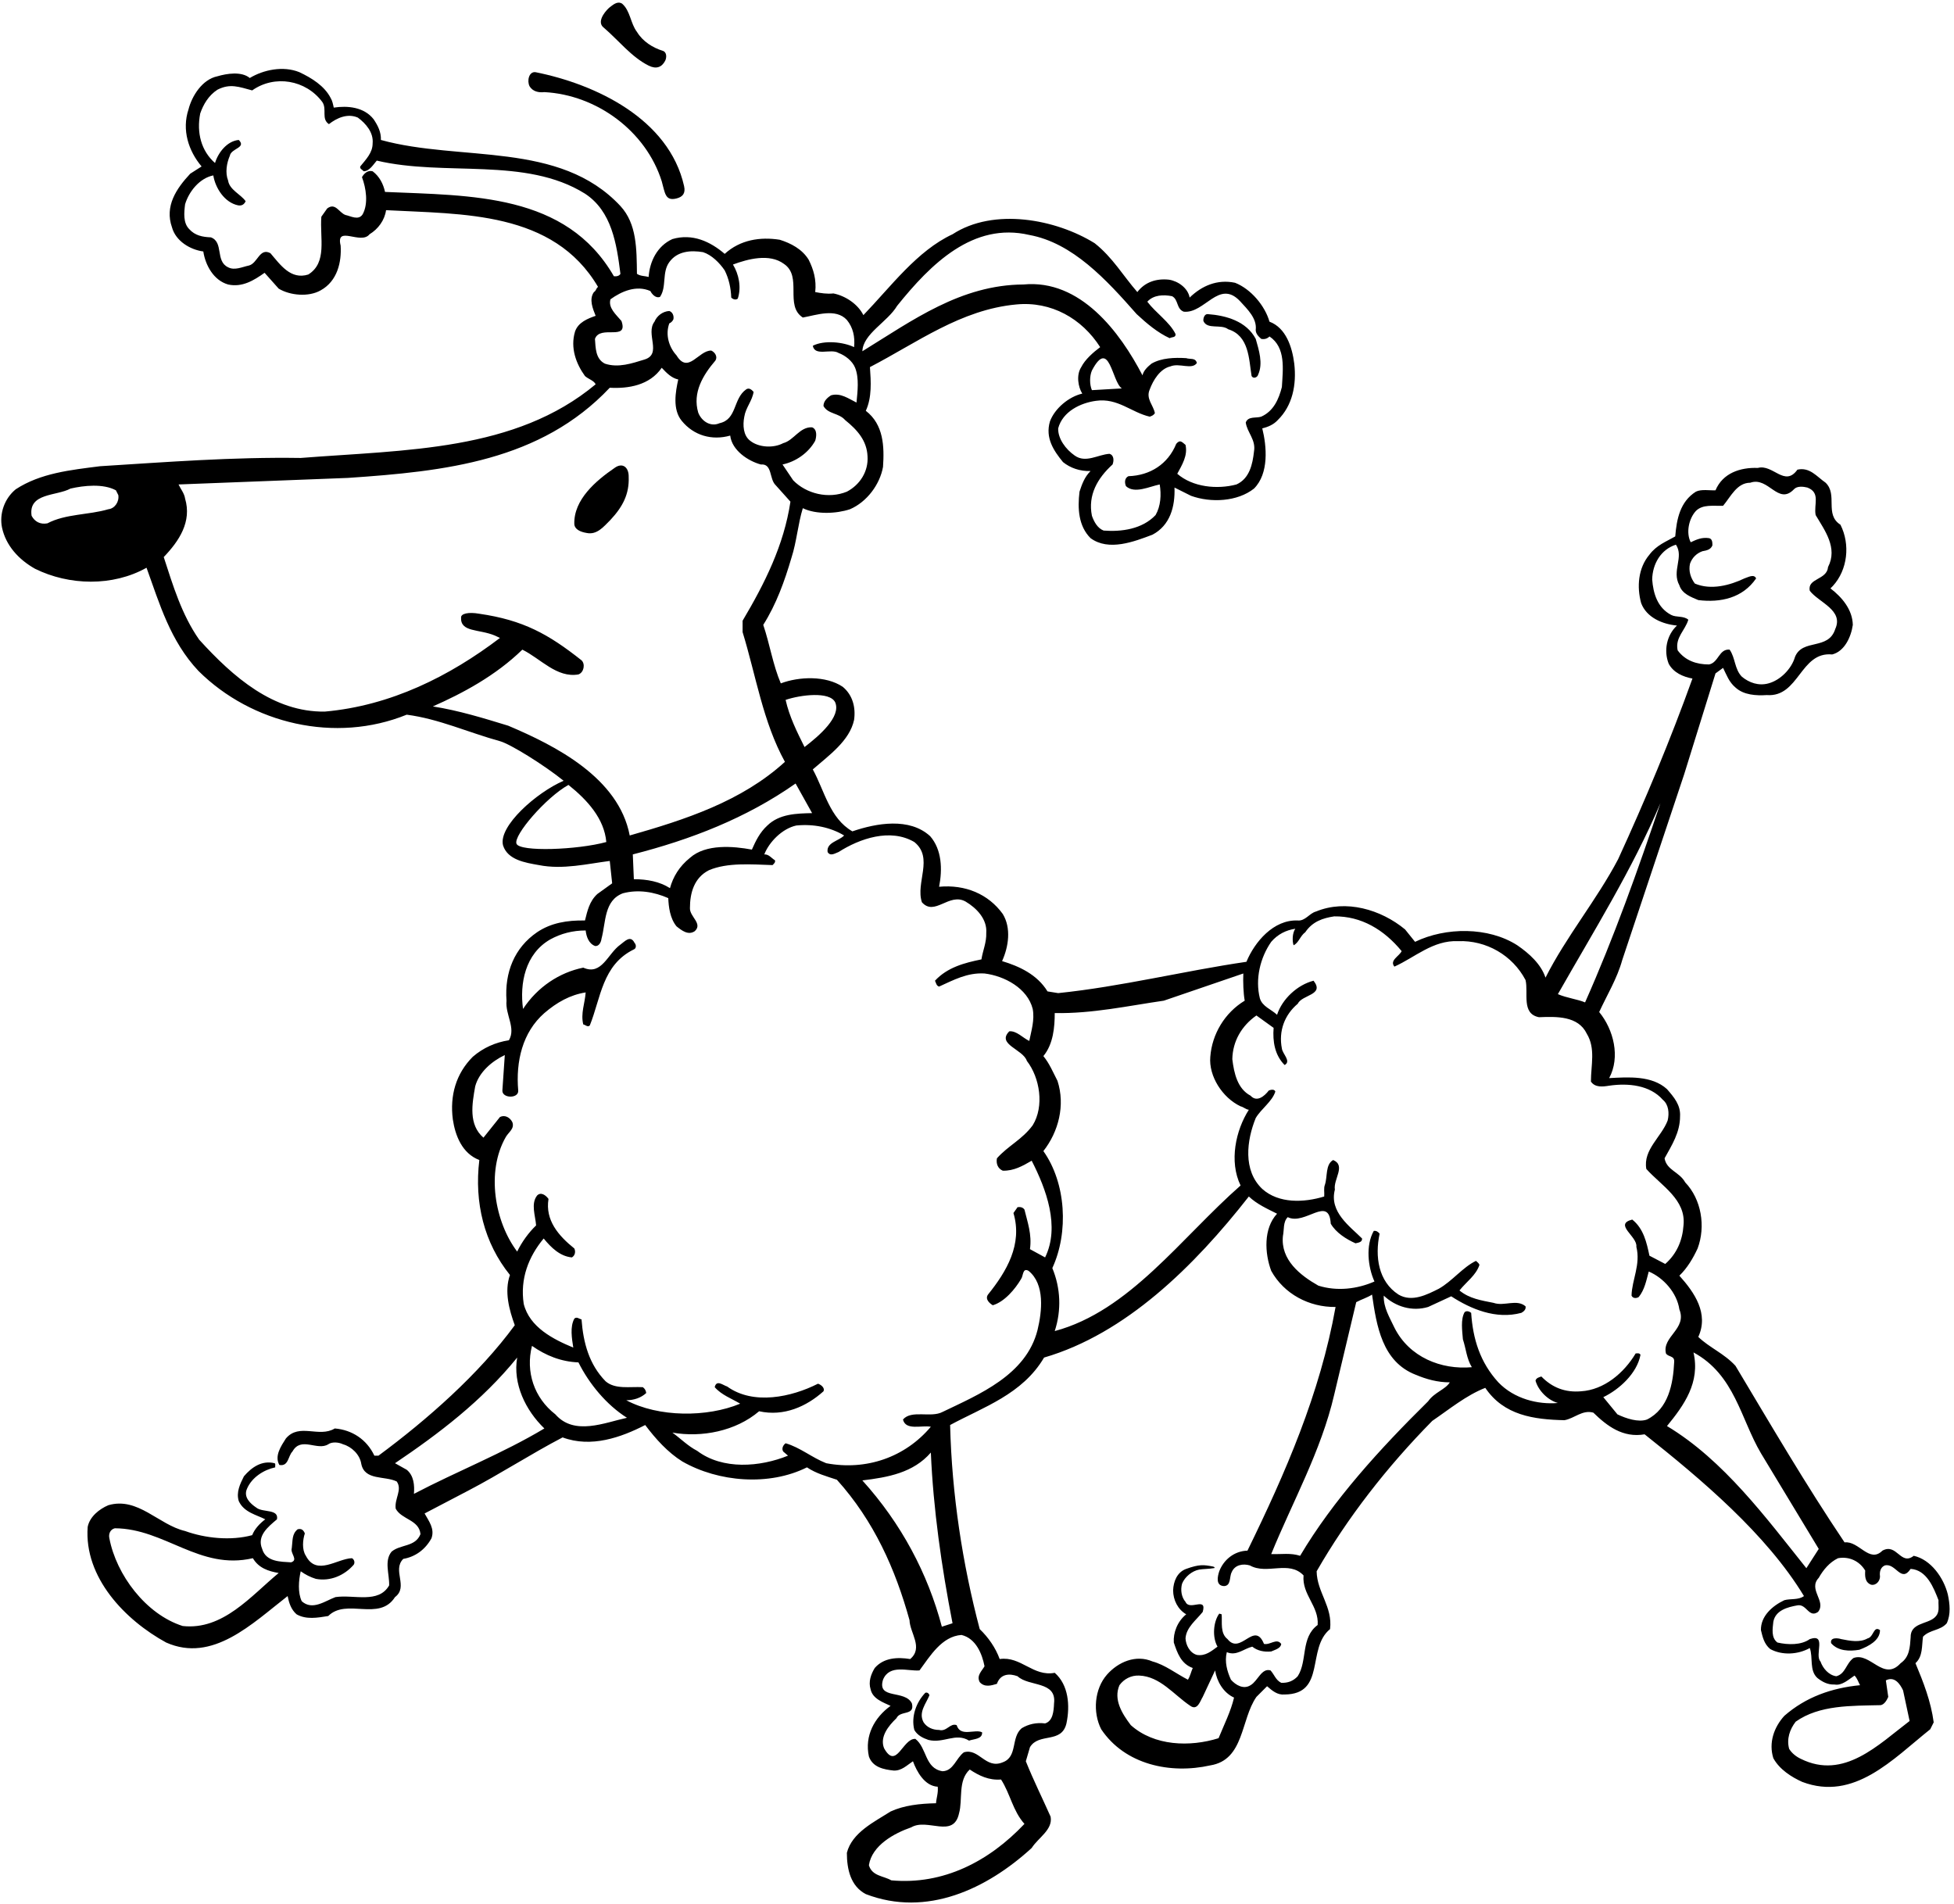 <?xml version="1.0" encoding="UTF-8"?>
<svg xmlns="http://www.w3.org/2000/svg" xmlns:xlink="http://www.w3.org/1999/xlink" width="511pt" height="498pt" viewBox="0 0 511 498" version="1.1">
<g id="surface1">
<path style=" stroke:none;fill-rule:nonzero;fill:rgb(0%,0%,0%);fill-opacity:1;" d="M 321.191 86.102 C 326.68 87.809 326.59 93.93 327.309 98.34 C 327.762 99.148 328.84 98.699 329.02 97.98 C 330.371 95.012 329.199 91.5 328.391 88.621 C 325.961 84.031 320.738 82.5 315.789 82.141 C 314.891 82.141 314.621 83.398 314.711 83.941 C 315.699 86.281 319.301 84.66 321.191 86.102 "/>
<path style=" stroke:none;fill-rule:nonzero;fill:rgb(0%,0%,0%);fill-opacity:1;" d="M 142.359 24.09 C 156.039 24.809 168.91 34.262 173.051 47.398 C 173.914 50.414 173.906 52.66 176.922 51.898 C 178.5 51.5 179.336 50.586 178.898 48.66 C 174.938 31.07 155.77 22.02 140.02 18.871 C 138.328 18.684 137.77 21.121 138.488 22.559 C 139.301 23.91 140.828 24.27 142.359 24.09 "/>
<path style=" stroke:none;fill-rule:nonzero;fill:rgb(0%,0%,0%);fill-opacity:1;" d="M 157.93 7.262 C 161.801 10.59 165.129 14.91 169.629 17.16 C 171.613 18.145 173.051 17.609 173.949 15.898 C 174.398 15 174.363 13.605 173.32 13.289 C 170.711 12.48 168.102 10.859 166.57 8.34 C 164.859 6.09 164.859 2.852 162.699 0.961 C 161.395 0.16 160.27 1.32 159.281 2.039 C 157.84 3.391 156.074 5.895 157.93 7.262 "/>
<path style=" stroke:none;fill-rule:nonzero;fill:rgb(0%,0%,0%);fill-opacity:1;" d="M 160.719 122.371 C 155.859 125.699 150.012 130.648 150.191 137.039 C 150.273 138.406 151.719 139.102 153.43 139.379 C 156.129 139.922 157.84 137.762 159.641 135.961 C 162.855 132.516 164.59 129.211 164.41 124.711 C 164.461 122.188 162.801 120.848 160.719 122.371 "/>
<path style=" stroke:none;fill-rule:nonzero;fill:rgb(0%,0%,0%);fill-opacity:1;" d="M 488.41 428.461 C 486.34 429.629 483.73 429.09 481.48 428.641 C 480.672 428.371 478.512 428.102 478.871 429.719 C 480.672 431.789 483.641 431.879 486.25 431.43 C 488.41 430.621 491.648 429.09 491.648 426.301 C 489.941 425.039 490.031 428.102 488.41 428.461 "/>
<path style=" stroke:none;fill-rule:nonzero;fill:rgb(0%,0%,0%);fill-opacity:1;" d="M 509.109 424.5 C 510.191 422.16 509.922 419.461 509.379 416.941 C 508.301 412.621 504.969 407.852 500.469 406.859 C 497.051 409.559 496.059 403.441 492.281 405.512 C 488.859 408.93 486.16 402.902 482.379 403.352 C 472.211 388.23 463.121 372.66 453.852 357.18 C 450.879 353.938 447.012 352.41 444.129 349.621 C 446.922 343.5 443.141 338.012 439.18 333.602 C 441.25 331.621 442.781 329.012 443.949 326.488 C 446.109 320.73 444.941 313.621 440.711 309.211 C 439.18 306.422 435.852 306.059 435.309 302.91 C 437.199 299.488 439.359 296.16 439.359 291.93 C 439.539 288.961 437.738 286.891 435.941 284.82 C 431.98 281.219 425.859 281.672 420.82 281.938 C 423.789 276.449 421.988 269.25 418.211 264.66 C 420.281 260.16 422.891 255.93 424.238 251.07 L 440.441 202.469 L 448.629 176.102 L 450.609 174.66 C 451.512 176.461 452.141 178.352 453.852 179.789 C 456.012 181.77 459.25 181.949 462.039 181.77 C 470.5 182.398 470.77 170.34 479.141 171.148 C 482.379 170.34 484.09 166.559 484.539 163.41 C 484.449 159.449 481.75 156.211 478.691 153.871 L 479.32 153.238 C 483.191 149.012 483.91 142.352 481.301 137.219 C 477.07 134.52 480.672 129.391 477.43 126.238 C 475.09 124.621 473.289 122.102 470.051 122.82 C 466.719 127.5 463.66 121.289 459.699 122.371 C 455.109 122.191 450.52 123.719 448.629 128.219 C 447.191 128.309 444.941 127.859 443.5 128.578 C 439.359 131.188 438.461 135.781 438.102 140.281 C 435.762 141.629 433.238 142.531 431.352 145.051 C 428.379 148.559 428.02 153.512 429.191 157.738 C 430.629 161.52 434.77 163.23 438.551 163.59 C 435.852 166.109 435.039 170.16 436.391 173.578 C 437.648 175.922 440.172 177 442.602 177.449 C 436.84 193.469 430.27 209.219 423.16 224.699 C 417.578 235.32 409.57 244.949 404.172 255.66 C 403 252.148 399.941 249.359 396.789 247.199 C 389.23 242.34 378.07 242.43 370.059 246.301 L 367.449 243.059 C 361.148 237.84 351.969 235.141 344.141 238.379 C 342.43 238.828 341.352 240.898 339.371 240.719 C 333.07 240.449 328.121 246.301 325.961 251.52 C 309.398 253.949 293.289 258 276.73 259.711 L 273.941 259.262 C 271.238 254.852 266.559 252.688 262.059 251.34 C 263.77 247.559 264.488 242.699 262.238 239.012 C 258.461 233.789 252.43 231.27 245.59 231.898 C 246.488 227.309 246.309 222.18 243.25 218.672 C 237.852 213.719 229.211 215.25 222.91 217.41 C 216.969 213.988 215.621 206.789 212.559 201.211 C 216.789 197.52 222.191 193.738 223.359 188.25 C 223.809 185.012 223 181.77 220.391 179.609 C 215.98 176.641 208.961 176.91 204.191 178.711 C 202.121 173.852 201.309 168.449 199.602 163.41 C 203.02 158.012 205.18 151.98 206.98 145.859 C 208.328 141.719 208.691 136.949 209.949 132.898 C 213.461 134.609 218.77 134.34 222.281 133.172 C 226.691 131.281 230.109 126.691 230.922 122.102 C 231.281 116.789 231.102 111.031 226.422 107.43 C 228.039 103.922 227.77 99.781 227.5 96 C 239.828 89.609 251.262 80.969 265.75 79.621 C 274.93 78.719 282.941 83.309 287.711 90.781 C 285.91 92.129 283.75 94.02 282.762 96 C 281.41 98.07 281.949 101.219 283.031 102.93 C 279.52 103.738 275.828 106.801 274.57 110.219 C 273.309 114.539 275.559 117.871 277.988 120.84 C 279.879 122.371 282.398 123.27 285.191 123.18 C 283.57 124.801 282.941 126.691 282.309 128.578 C 281.77 132.988 282.039 137.578 285.191 140.73 C 289.961 144.238 296.621 141.629 301.391 139.828 C 305.98 137.398 307.328 132.539 307.148 127.5 L 311.469 129.66 C 316.691 131.551 323.621 131.188 327.941 127.77 C 331.898 123.809 331.27 116.699 330.102 112.02 C 331.629 111.66 333.07 111.031 334.148 109.859 C 338.02 106.078 339.102 100.59 338.469 95.102 C 337.93 90.781 336.309 85.738 331.988 84.121 C 330.82 79.98 327.129 75.57 322.988 73.949 C 318.309 72.961 314.262 74.762 311.109 77.82 C 310.66 75.301 308.051 73.5 305.711 73.141 C 302.379 72.781 299.41 73.77 297.43 76.379 C 293.738 72.148 290.949 67.289 286.27 63.602 C 276.102 57.301 259.898 54.238 249.102 61.262 C 239.828 65.578 232.988 74.941 225.789 82.41 C 224.352 79.531 221.109 77.371 217.961 76.738 C 216.25 76.922 214.629 76.648 213.191 76.379 C 213.551 73.141 212.738 70.441 211.48 67.922 C 209.77 65.129 206.801 63.602 203.922 62.699 C 198.789 61.891 193.57 62.699 189.52 66.391 C 185.738 63.148 181.059 60.988 175.84 62.52 C 171.879 64.32 169.898 68.371 169.629 72.422 C 168.641 72.148 167.469 72.238 166.57 71.609 C 166.48 65.129 166.57 58.559 162.25 53.879 C 146.32 36.781 120.488 42.359 99.609 36.602 C 99.699 34.531 98.801 32.82 97.719 31.199 C 95.199 27.961 90.879 27.602 87.281 28.141 C 87.102 27.328 86.918 26.34 86.469 25.621 C 84.852 22.469 81.52 20.398 78.281 18.871 C 74.051 17.16 68.918 18.238 65.32 20.398 C 63.16 18.602 59.289 19.23 56.859 19.949 C 52.902 20.762 50.199 25.078 49.301 28.59 C 47.5 33.988 49.301 39.48 52.719 43.531 L 49.75 45.422 C 46.152 49.289 43 53.879 44.98 59.461 C 45.969 63.059 49.75 65.309 53.168 65.762 C 53.711 69.359 55.871 73.32 59.652 74.398 C 63.34 75.211 66.402 73.32 69.191 71.34 L 72.879 75.48 C 75.852 77.281 80.711 77.73 83.859 75.93 C 88.27 73.5 89.352 68.461 89.082 64.23 C 87.73 58.738 94.391 64.141 96.641 61.262 C 98.891 59.91 100.602 57.57 100.961 54.961 C 120.941 56.039 144.699 55.141 156.398 75.031 C 155.859 75.391 155.949 76.02 155.32 76.379 C 153.969 78.27 155.051 80.789 155.77 82.59 C 153.699 83.309 151.18 84.301 150.371 86.73 C 149.109 90.961 150.641 95.102 152.98 98.34 C 153.879 99.148 155.32 99.512 155.77 100.5 C 134.711 118.051 106.18 117.602 78.641 119.762 C 60.73 119.488 43.539 120.84 26.172 121.922 C 18.43 122.91 10.602 123.719 4.121 127.949 C 1.148 130.379 -0.199 134.34 0.52 137.938 C 1.512 142.621 4.84 146.309 9.16 148.738 C 18.07 153.148 29.5 153.422 38.32 148.469 C 41.738 157.922 44.531 167.641 51.91 175.469 C 65.859 189.328 87.73 194.461 106.359 186.898 C 114.73 187.98 122.559 191.578 130.75 193.828 C 133.438 194.562 142.27 200.039 147.398 204.18 C 140.289 207.238 130.23 216.121 131.559 221.102 C 132.773 224.871 137.32 225.602 140.922 226.23 C 147.219 227.488 153.699 225.871 159.461 225.148 L 160.09 231 L 156.219 233.789 C 154.148 235.68 153.609 238.199 152.98 240.719 C 148.301 240.629 144.07 241.352 140.469 243.781 C 134.531 247.828 131.922 254.309 132.461 261.688 C 132.102 265.379 134.98 268.801 133.09 272.039 C 129.578 272.578 126.34 274.02 123.641 276.359 C 119.23 280.77 117.609 286.531 118.422 292.738 C 119.051 296.969 120.852 301.648 125.352 303.359 C 124 314.52 126.609 325.051 133.359 333.422 C 131.828 337.738 133.18 342.602 134.621 346.559 C 125.262 359.34 111.762 371.219 98.98 380.672 L 97.902 380.672 C 95.918 376.438 92.051 373.922 87.551 373.559 C 83.41 376.078 78.281 372.031 74.77 376.172 C 73.512 378.148 71.711 380.762 73.059 383.102 C 75.488 383.551 75.309 380.762 76.48 379.59 C 78.73 375.539 82.961 379.5 85.84 377.699 C 86.832 376.98 88.629 377.16 89.711 377.699 C 91.961 378.328 94.121 380.398 94.48 382.828 C 95.379 387.238 100.602 385.891 103.75 387.422 C 105.281 389.578 103.121 391.922 103.48 394.531 C 105.012 397.41 109.602 397.41 109.961 401.191 C 108.609 404.609 104.738 403.801 102.398 405.781 C 100.422 408.211 101.859 411.629 101.77 414.602 C 98.98 419.461 92.59 416.941 87.73 417.66 C 85.031 418.652 81.699 421.262 78.91 418.738 C 77.832 416.488 78.102 413.25 78.641 410.91 C 79.902 411.809 81.16 412.441 82.602 412.891 C 86.379 413.609 90.07 411.988 92.5 409.199 C 92.859 408.66 92.68 407.852 92.051 407.488 C 88.18 407.582 82.781 412.262 79.988 406.859 C 78.91 405.238 79.18 402.629 79.719 401.012 C 79.359 400.109 78.82 399.66 77.832 399.93 C 76.301 401.191 76.57 402.809 76.301 404.879 C 75.852 406.23 78.102 407.941 76.121 408.57 C 73.418 408.391 69.551 408.48 68.559 405.059 C 67.121 401.641 70.09 399.301 72.43 397.32 C 72.969 394.531 68.652 395.609 67.031 394.262 C 65.41 393.18 63.609 391.469 64.602 389.309 C 65.859 386.34 69.012 384.359 71.98 383.73 C 71.891 383.371 72.16 382.828 71.801 382.648 C 68.559 381.84 65.859 383.641 63.789 386.07 C 62.801 388.051 61.719 390.211 62.441 392.551 C 63.789 395.52 67.121 396.148 69.371 397.32 C 67.93 398.402 66.582 399.84 65.949 401.461 C 60.371 402.988 53.621 402.27 48.402 400.379 C 41.469 398.762 36.07 391.379 28.332 393.629 C 25.988 394.621 23.469 396.602 22.93 399.301 C 21.941 412.531 32.738 423.691 43.449 429.539 C 55.602 434.941 65.949 424.59 75.219 417.391 C 75.582 419.191 76.121 420.902 77.559 422.16 C 80.082 423.602 83.051 423.059 85.84 422.609 C 90.609 417.84 99.16 424.141 103.301 417.66 C 106.898 414.961 102.488 410.641 105.461 407.668 C 108.609 407.129 111.219 405.238 112.84 402.27 C 113.738 399.75 112.121 397.77 111.039 395.789 L 122.559 389.762 C 130.84 385.438 138.852 380.219 147.129 375.898 C 154.602 378.688 162.43 375.898 168.73 372.66 C 171.43 376.262 174.672 379.859 178.449 382.199 C 187.898 387.602 201.129 388.68 211.031 383.73 C 213.461 385.352 216.16 386.07 218.859 386.969 C 228.578 397.77 234.16 410.371 237.852 423.691 C 237.941 427.02 241.539 430.891 238.031 433.859 C 234.699 433.32 231.102 433.5 228.762 436.199 C 227.77 437.82 227.051 439.801 227.68 441.781 C 228.219 444.301 231.012 445.199 232.898 446.102 C 228.672 449.16 226.059 453.93 227.23 459.332 C 228.219 462.211 231.191 462.75 233.711 463.02 C 235.781 463.109 237.129 461.668 238.75 460.59 C 239.738 463.289 241.809 467.07 245.23 467.25 C 245.41 468.871 244.871 470.219 244.781 471.57 C 240.551 471.66 236.41 472.109 232.898 473.73 C 228.672 476.43 222.82 479.219 221.469 484.531 C 221.469 488.852 222.461 493.262 226.422 495.332 C 242.352 501.449 258.102 493.98 269.801 483.27 C 271.512 480.57 275.379 478.5 274.75 475.082 C 272.59 470.219 270.25 465.539 268.27 460.59 L 269.352 456.902 C 271.691 453.031 277.629 456.09 278.891 450.691 C 279.879 446.012 279.43 440.609 275.828 437.461 C 270.16 438.539 267.012 433.051 261.43 433.859 C 260.352 430.891 258.461 428.191 256.211 426.031 C 251.711 409.02 248.922 390.84 248.469 372.66 C 257.109 367.98 267.371 364.648 273.039 355.02 C 294.371 348.809 312.281 331.172 326.59 312.898 C 328.66 314.879 331.449 316.141 333.969 317.398 C 330.371 321.27 330.73 327.75 332.441 332.34 C 335.77 338.371 342.34 341.879 349.27 341.789 C 345.219 364.469 336.129 385.262 326.23 405.512 C 322.809 405.602 320.02 407.852 318.852 410.91 C 318.406 412.25 317.859 414.691 320.109 414.781 C 322 414.691 321.461 412.352 322.09 411.18 C 322.898 409.199 325.059 408.84 326.859 409.379 C 331.359 411.902 337.031 407.941 340.898 411.988 C 340.449 417.031 344.949 420 344.59 424.949 C 340.09 428.281 341.98 434.309 339.371 438.359 C 338.199 439.621 336.762 440.16 335.051 440.07 C 333.609 439.352 333.25 437.91 332.262 436.832 C 329.922 436.109 328.93 439.621 327.039 440.699 C 325.238 441.871 323.172 440.699 321.91 439.262 C 320.922 437.102 320.199 434.582 320.828 432.059 C 323.352 433.141 325.238 431.16 327.488 430.621 C 328.84 431.699 330.551 432.059 332.441 431.879 C 333.43 431.43 334.961 431.07 335.051 429.902 C 333.879 428.281 332.172 430.262 330.551 429.902 C 328.031 423.691 324.43 432.961 321.012 428.641 C 319.031 427.109 319.66 424.23 319.48 422.16 L 318.852 421.98 C 317.32 424.051 316.961 428.102 318.398 430.621 C 316.781 431.789 315.25 433.141 313 432.781 C 311.109 432.238 310.121 430.168 310.031 428.461 C 310.211 425.582 312.82 423.691 314.531 421.531 C 315.699 417.391 311.109 421.352 310.031 418.918 C 308.949 417.66 308.68 415.77 309.129 414.152 C 309.852 412.352 311.754 410.805 313.629 410.461 C 314.438 410.312 316.422 410.281 317.32 410.102 C 317.766 410.125 317.766 409.766 317.141 409.652 C 314.801 409.199 313.641 409.047 310.211 410.281 C 307.801 411.145 306.879 413.609 306.789 415.859 C 306.789 418.469 308.051 420.902 310.211 422.16 C 307.871 424.051 306.789 427.02 306.969 429.539 C 307.871 432.238 308.859 435.121 311.922 436.199 C 311.469 437.191 311.289 438.27 310.66 439.262 C 307.512 437.641 304.719 435.391 301.391 434.488 C 296.98 432.602 292.391 434.668 289.512 437.91 C 286.18 441.691 285.73 447.809 287.98 452.219 C 294.191 461.488 306.07 464.012 316.512 461.668 C 325.422 460.23 324.43 449.699 328.57 443.762 L 331.359 440.969 C 332.711 442.141 334.059 443.309 335.949 443.129 C 346.84 443.039 341.621 431.07 347.828 426.031 C 348.551 420.18 344.41 416.402 344.32 410.91 C 352.328 396.961 362.68 383.641 374.559 371.578 C 379.059 368.52 383.379 364.922 388.422 362.938 C 393.281 370.141 401.109 371.219 409.121 371.398 C 411.73 370.949 413.801 368.609 416.68 369.422 C 420.281 372.93 424.422 376.078 430.09 375.09 C 444.941 386.879 461.949 401.191 471.762 417.391 C 470.32 418.469 468.25 418.02 466.629 418.469 C 463.57 419.91 460.422 422.609 460.512 426.301 C 460.961 428.102 461.32 429.902 462.941 431.25 C 466.09 432.961 470.23 432.691 473.289 430.98 C 474.191 433.5 473.109 436.832 475.27 438.809 C 476.531 439.801 477.969 440.609 479.77 440.52 C 481.66 440.879 483.371 439.262 484.988 438.18 C 485.711 438.902 485.98 439.891 486.43 440.699 C 479.051 441.418 472.301 443.762 466.629 448.711 C 463.93 451.68 462.488 455.73 463.75 459.781 C 465.371 462.75 468.52 464.73 471.309 465.988 C 484.898 471.121 494.98 460.051 504.789 452.219 L 505.691 450.418 C 504.969 444.93 502.988 439.891 500.922 434.941 C 502.898 433.141 502.539 430.441 502.898 428.012 C 504.699 426.121 507.398 426.48 509.109 424.5 Z M 438.73 170.07 C 438.012 166.738 440.711 164.852 441.52 162.059 C 440.262 160.98 438.371 161.52 437.02 160.801 C 433.422 158.91 432.34 155.129 432.07 151.531 C 432.16 147.48 434.32 143.699 438.281 142.438 C 440.441 145.68 437.109 149.281 439.18 153.059 C 439.898 155.309 442.238 156.121 444.129 156.93 C 449.98 157.648 455.738 156.391 459.25 151.262 C 458.711 150 457.09 150.988 456.191 151.262 C 452.41 153.059 447.461 154.41 443.23 152.609 C 442.148 151.172 441.52 149.281 441.969 147.391 C 442.512 145.859 443.68 144.688 445.211 144.148 C 446.199 143.969 447.371 143.789 447.82 142.621 C 447.82 141.898 447.82 140.91 446.922 140.73 C 445.031 140.461 443.68 141.09 442.148 141.809 C 440.891 139.379 441.609 135.688 443.5 133.621 C 445.301 131.82 448.09 132.359 450.609 132.27 C 452.59 129.93 454.211 126.238 457.719 126.238 C 462.488 124.531 465.012 132.27 469.148 127.949 C 469.961 127.051 471.578 127.23 472.66 127.5 C 476.172 128.852 474.281 131.91 474.82 134.699 C 477.16 138.66 480.672 143.25 478.059 148.289 C 477.789 151.711 472.57 151.172 473.289 154.5 C 475.629 157.559 482.199 159.539 479.949 164.488 C 478.148 170.16 471.398 166.922 469.422 171.781 C 468.52 174.93 465.551 177.898 462.488 178.711 C 459.879 179.43 457.449 178.531 455.559 177 C 453.578 175.02 453.852 172.051 452.32 169.891 C 449.531 169.621 449.441 173.309 446.922 173.762 C 443.68 173.762 440.711 172.77 438.73 170.07 Z M 28.332 133.172 C 23.199 134.699 17.172 134.34 12.398 136.859 C 10.512 137.219 9.07 136.41 8.262 134.879 C 7.359 128.852 14.832 129.75 18.43 127.77 C 21.941 126.961 26.98 126.422 30.309 128.219 L 30.941 129.48 C 31.211 131.188 30.039 132.988 28.332 133.172 Z M 47.77 425.219 C 38.141 422.16 30.398 411.809 28.602 402.27 C 28.332 401.102 28.871 399.93 30.039 399.66 C 43.18 399.75 52.18 410.73 66.129 407.488 C 67.66 410.102 70.27 410.91 72.879 411.359 C 65.68 417.301 58.301 426.391 47.77 425.219 Z M 318.672 454.559 C 311.199 456.902 301.84 456.629 295.719 451.141 C 293.469 448.168 291.129 444.48 292.75 440.699 C 293.922 439.082 295.809 438.09 297.879 438.18 C 303.371 438.359 306.969 443.219 311.289 446.102 C 313.18 447.449 313.898 444.75 314.531 443.762 L 317.77 436.832 C 318.219 439.711 319.93 442.68 322.719 443.941 C 321.91 447.449 320.109 451.051 318.672 454.559 Z M 434.23 210.031 C 428.289 227.672 422.078 245.129 414.52 262.141 C 412.629 261.328 409.66 260.969 407.41 259.98 C 416.77 243.512 426.852 227.398 434.23 210.031 Z M 218.41 183.66 C 220.027 187.414 214.27 192.391 210.398 195.359 C 208.422 191.398 206.441 187.438 205.449 183.031 C 209.41 181.68 217.016 180.777 218.41 183.66 Z M 212.379 212.641 C 208.328 212.73 203.828 212.82 200.68 215.879 C 198.699 217.68 197.621 219.93 196.629 222.18 C 191.77 221.281 184.57 220.648 180.43 224.34 C 177.641 226.59 176.02 229.289 175.211 232.262 C 172.512 230.551 169.27 229.922 165.762 229.922 L 165.488 223.438 C 180.609 219.57 195.102 213.988 208.059 204.898 Z M 285.551 96.898 C 290.141 88.172 290.77 99.871 293.379 101.578 L 285.551 102.031 C 284.922 100.59 284.922 98.34 285.551 96.898 Z M 234.609 79.98 C 243.43 69 254.5 58.02 269.172 61.441 C 280.512 63.512 289.328 73.141 297.25 82.141 C 299.859 84.57 302.738 87 305.891 88.441 C 306.43 88.078 307.512 88.352 307.422 87.359 C 305.891 84.211 302.289 81.871 300.039 78.898 C 301.66 77.102 304.27 77.012 306.52 77.461 C 308.23 78.359 307.602 80.789 309.578 81.512 C 315.07 82.051 318.762 72.961 324.25 78.719 C 326.32 80.969 328.75 83.309 328.391 86.281 C 328.391 87.27 329.109 87.988 329.828 88.621 C 330.73 88.801 331.449 88.531 331.988 87.988 C 336.309 90.871 335.5 96.539 335.23 101.219 C 334.422 104.371 333.07 107.52 329.828 108.961 C 328.48 109.41 326.41 108.781 325.781 110.488 C 326.141 113.102 328.48 114.988 327.941 118.051 C 327.578 121.379 326.77 125.16 323.352 126.691 C 318.309 128.039 311.922 127.41 307.871 123.898 C 309.129 121.559 310.66 119.129 310.031 116.34 C 309.039 115.531 308.59 114.898 307.602 116.07 C 305.441 121.379 300.762 124.352 295.09 124.531 C 294.012 125.07 294.102 126.328 294.461 127.141 C 296.711 129.211 300.578 127.23 303.281 126.691 C 303.73 129.391 303.551 132.359 302.199 134.699 C 298.691 138.391 293.289 139.109 288.609 138.75 C 286.988 138.121 286.09 136.41 285.551 134.879 C 284.469 129.48 286.988 125.07 290.949 121.469 C 291.309 120.57 291.398 119.039 290.141 118.68 C 287.172 118.859 283.93 121.199 281.051 119.129 C 278.711 117.512 276.641 114.719 276.73 112.02 C 277.898 107.609 282.578 105.359 286.629 104.82 C 292.301 104.012 295.898 107.879 300.672 108.961 C 301.211 108.781 301.66 108.602 302.02 108.059 C 301.66 105.988 299.59 104.281 300.672 101.852 C 301.57 99.422 303.371 96.449 306.07 95.82 C 308.41 94.828 311.738 96.809 313 94.922 C 312.641 93.48 311.199 94.02 310.211 93.66 C 307.238 93.48 303.73 93.57 301.121 95.102 C 300.129 95.91 299.051 96.898 298.781 98.16 C 292.93 86.91 282.578 72.961 267.641 74.398 C 251.262 74.488 238.66 83.762 225.52 91.859 C 225.699 87.27 232.09 84.211 234.609 79.98 Z M 100.691 50.191 C 100.238 48.121 99.25 46.141 97.449 44.789 C 96.102 44.43 95.199 45.422 94.66 46.32 C 95.738 49.199 96.371 53.25 94.84 56.039 C 93.762 57.75 91.691 56.488 90.34 56.219 C 88.629 55.59 87.73 52.891 85.57 54.512 L 84.039 56.672 C 83.59 62.25 85.66 68.641 80.621 71.789 C 76.031 73.23 73.332 69.27 70.719 66.211 C 67.84 64.68 67.391 68.91 65.051 69.449 C 63.34 69.809 61.359 70.801 59.652 69.898 C 56.23 68.281 58.57 63.328 55.152 62.07 C 52.988 61.98 51.012 61.621 49.48 59.91 C 47.859 58.289 48.129 55.59 48.402 53.43 C 49.391 50.102 52.18 46.59 55.781 45.871 C 56.32 49.199 58.75 52.98 62.262 53.699 C 63.25 53.879 63.879 53.43 64.238 52.621 C 62.98 50.82 60.012 49.648 59.652 47.219 C 58.84 45.148 59.289 42.629 60.102 40.738 C 60.461 38.762 64.512 38.672 62.441 36.602 C 59.379 36.871 57.039 39.93 56.23 42.629 C 52.629 39.48 51.371 34.711 52.359 29.672 C 53.168 27.328 54.52 24.988 56.859 23.461 C 60.191 21.75 62.531 22.738 65.949 23.641 C 71.801 19.5 79.988 20.852 84.309 26.699 C 85.57 28.59 83.949 31.109 86.02 32.461 C 88.09 30.84 90.879 29.578 93.582 30.75 C 95.652 32.281 97.719 34.621 97.449 37.5 C 97.449 39.93 95.738 41.641 94.211 43.531 C 94.031 44.16 94.75 44.34 95.109 44.789 C 96.641 44.789 97.719 42.898 98.531 42 C 116.441 46.23 137.41 40.922 152.98 50.641 C 160 55.23 161.262 63.781 162.25 71.609 C 161.98 72.148 161.262 72.328 160.539 72.238 C 148.031 50.551 123.281 51.18 100.691 50.191 Z M 155.59 88.621 C 156.941 84.84 164.41 89.34 162.52 83.941 C 161.078 82.23 159.012 80.52 159.641 78.27 C 162.52 76.199 166.391 74.488 170.078 76.109 C 170.441 76.828 171.43 78.09 172.602 77.641 C 174.398 75.031 173.051 71.25 175.031 68.551 C 177.102 65.672 180.609 65.398 183.852 65.941 C 186.102 66.66 188.172 68.73 189.52 70.711 C 190.602 72.871 191.141 75.301 191.23 77.82 C 191.68 78.27 192.398 78.539 192.941 78.09 C 193.93 75.121 193.211 71.699 191.68 69.18 C 195.551 67.738 201.219 66.211 205 69 C 209.949 72.328 205.09 79.891 209.949 83.039 C 213.461 82.41 218.59 80.52 221.469 83.672 C 223.09 85.648 223.629 88.078 223.359 90.781 C 220.57 89.43 215.531 88.891 212.559 90.422 C 213.102 93.301 217.328 91.051 219.309 92.309 C 221.02 92.941 222.91 94.379 223.629 96.18 C 224.711 98.879 224.262 102.391 223.988 105.27 C 221.922 104.281 219.852 102.66 217.328 103.379 C 216.34 104.012 215.352 104.91 215.352 106.172 C 216.52 108.328 219.398 107.969 221.02 109.859 C 224.262 112.469 226.691 115.262 226.871 119.309 C 227.141 123.27 224.891 126.781 221.469 128.578 C 216.609 130.559 210.852 129.121 207.43 125.609 L 204.641 121.469 C 208.059 120.75 211.391 118.5 213.191 115.262 C 213.551 114.09 213.73 112.289 212.379 111.75 C 209.141 111.57 207.609 115.172 204.82 115.891 C 202.301 117.238 198.43 117.059 196.18 115.262 C 194.379 113.91 194.199 111.211 194.648 108.961 C 195.012 106.621 196.719 104.82 197.078 102.48 C 196.539 101.852 195.82 101.309 195.102 101.852 C 191.68 104.281 192.762 109.68 188.172 110.672 C 185.738 111.75 183.398 110.039 182.59 107.879 C 181.059 102.66 183.852 98.07 187.09 94.289 C 187.719 93.301 187 92.129 186.012 91.68 C 182.68 91.59 179.98 97.98 176.922 92.941 C 174.941 90.781 173.949 87.539 175.031 84.57 C 175.48 84.391 175.93 83.941 176.109 83.488 C 176.289 82.5 175.84 81.602 175.031 81.328 C 173.32 81.422 171.789 82.59 171.16 84.121 C 168.73 87.27 173.23 92.578 168.551 94.02 C 165.309 95.012 161.711 96.27 158.199 95.102 C 155.68 93.84 155.77 90.871 155.59 88.621 Z M 135.07 220.648 C 134.203 218.48 142.809 208.5 148.66 205.262 C 153.609 209.219 158.02 214.078 158.559 220.199 C 151 222.27 135.938 222.82 135.07 220.648 Z M 132.91 189.781 C 126.43 187.801 120.039 185.82 113.199 184.738 C 120.941 181.32 129.578 176.73 136.602 169.891 C 141.371 172.23 145.602 177.359 151.27 176.371 C 152.723 175.848 153.094 173.621 152.078 172.68 C 143.441 165.84 136.836 162.164 125.336 160.5 C 122.5 160 120.602 160.473 120.578 161.43 C 120.336 165.402 125.211 164.449 129.398 166.199 L 130.75 166.828 C 117.609 176.82 102.219 184.559 84.941 186.09 C 71.531 186.27 61 177.09 52.09 167.281 C 47.5 160.711 45.25 153.148 42.82 145.68 C 46.871 141.449 50.199 136.41 48.402 130.379 C 48.219 129.031 47.23 127.859 46.691 126.691 L 90.969 124.98 C 116.352 123.27 141.371 120.57 159.461 101.398 C 164.32 101.672 169.898 100.77 173.051 96.18 C 174.398 97.621 175.66 98.879 177.371 99.238 C 176.648 102.48 175.84 107.07 178.27 110.039 C 181.422 113.91 186.191 115.262 190.961 113.91 C 191.41 117.781 195.641 120.57 198.969 121.469 C 202.031 121.199 201.129 125.25 202.84 126.871 L 206.711 131.188 C 205 142.621 199.961 152.609 194.199 162.328 L 194.199 165.301 C 197.711 176.73 199.512 188.789 205.27 199.23 C 193.93 209.578 179.172 214.352 164.68 218.488 C 161.801 203.371 145.238 195 132.91 189.781 Z M 108.25 390.66 C 108.43 388.5 108.25 385.891 106.359 384.359 L 103.301 382.648 C 114.641 375 126.07 366.359 135.25 355.02 C 134.078 361.859 137.41 368.789 142.359 373.559 C 131.379 380.129 119.59 384.719 108.25 390.66 Z M 145.238 369.871 C 139.66 365.551 137.41 358.711 139.121 351.961 C 142.719 354.48 146.68 356.102 151.27 356.281 C 154.059 361.859 158.559 367.352 163.961 370.77 C 158.109 372.031 150.191 375.539 145.238 369.871 Z M 233.078 491.73 C 231.102 490.559 228.039 490.648 227.23 487.77 C 228.039 482.551 233.891 479.402 238.301 477.871 C 242.531 475.352 249.371 480.93 250.809 474.18 C 251.801 470.668 250.449 465.629 253.602 462.75 C 256.031 464.371 258.641 465.629 261.789 465.359 C 264.219 469.141 264.852 473.551 267.91 476.969 C 258.641 486.781 246.672 492.988 233.078 491.73 Z M 257.469 435.75 C 256.75 437.012 255.309 438.18 256.211 439.891 C 257.469 441.332 259.27 440.789 260.711 440.34 C 261.609 437.73 263.949 437.551 266.109 438.359 C 269.078 441.152 276.371 439.531 275.648 445.469 C 275.559 447.449 275.379 450.059 273.309 450.691 C 270.969 450.418 268.988 450.871 267.191 451.949 C 264.309 454.379 266.199 459.418 262.238 460.859 C 257.738 462.75 256.031 457.082 252.07 458.25 C 250 459.781 249.371 463.109 246.488 463.199 C 241.809 462.48 242.441 457.082 239.379 454.738 C 236.051 454.559 234.43 463.02 231.191 457.168 C 230.02 454.199 232.359 451.32 234.43 449.34 C 235.422 447.18 239.289 448.801 238.48 445.469 C 236.68 441.781 229.301 444.57 230.922 439.262 C 232.629 435.121 237.488 437.102 240.461 436.832 C 243.25 433.051 246.309 427.918 251.441 427.559 C 255.219 428.461 256.84 432.512 257.469 435.75 Z M 249.102 424.5 L 246.309 425.402 C 242.621 411.449 235.691 398.402 225.52 387.148 C 232.18 386.34 238.84 385.172 243.43 379.859 C 244.059 394.531 246.219 409.738 249.102 424.5 Z M 273.309 328.828 L 269.352 326.672 C 269.891 322.801 268.719 319.648 267.91 316.32 C 267.461 315.688 266.828 315.602 266.109 315.688 L 265.031 317.219 C 267.461 325.41 263.23 332.52 258.371 338.551 C 257.559 339.719 258.73 340.801 259.629 341.34 C 262.691 340.438 265.48 337.109 267.012 334.5 C 267.641 333.688 267.371 331.438 268.988 332.34 C 273.309 335.852 272.5 342.961 271.328 347.82 C 268.359 359.609 256.031 364.648 246.488 369.238 C 243.43 370.859 238.391 368.609 236.141 371.219 C 236.859 374.188 241 372.66 243.43 373.109 C 236.68 381.121 226.512 384.629 216.07 382.648 C 212.379 381.211 209.23 378.512 205.449 377.43 C 204.73 377.969 204.371 378.871 204.82 379.59 L 206.078 380.672 C 198.789 383.641 188.98 384.449 182.32 379.41 C 179.891 378.148 178.18 376.352 175.84 374.641 C 183.488 375.988 192.398 374.281 198.52 369.059 C 205 370.5 210.941 367.801 215.352 363.84 C 215.801 362.852 214.539 362.039 213.91 361.859 C 206.98 365.371 196.988 367.531 190.148 362.578 C 189.16 362.309 187.359 360.688 186.91 362.762 C 188.711 364.828 191.32 365.73 193.57 367.078 C 184.93 370.68 172.238 370.68 163.781 366.18 C 165.762 366.18 167.648 365.551 169 364.289 C 168.91 363.66 168.641 363.121 168.102 362.762 C 164.68 362.578 160.898 363.391 158.379 361.23 C 154.059 356.82 152.531 351.148 152.078 345.031 C 151.449 344.938 150.82 344.219 150.191 344.852 C 149.02 347.012 149.559 350.07 149.922 352.41 C 144.699 350.25 138.488 347.102 136.961 340.98 C 135.969 334.41 138.219 328.648 142.18 323.879 C 144.16 326.309 146.5 328.559 149.559 328.828 C 150.461 328.289 150.551 327.211 150.191 326.488 C 146.051 323.16 142.539 319.109 143.441 313.531 C 142.719 312.539 141.461 311.641 140.469 312.629 C 138.762 314.789 140.02 317.938 140.199 320.461 C 138.219 322.352 136.422 324.871 135.25 327.301 C 129.398 319.559 127.059 306.422 132.281 297.328 C 133 296.07 134.621 295.172 133.988 293.461 C 133.359 292.199 132.012 291.48 130.75 292.109 L 126.43 297.512 C 122.469 294.09 123.461 288.688 124.27 284.102 C 125.262 280.41 128.59 277.531 132.012 275.91 L 131.379 285.18 C 131.297 287.273 135.691 287.352 135.52 285.18 C 134.867 277.617 136.602 269.969 142.359 264.93 C 145.602 262.141 149.109 260.16 153.16 259.531 C 152.98 262.32 151.809 265.02 152.531 267.898 C 153.07 267.988 153.699 268.711 154.238 268.172 C 157.121 261.059 157.48 252.328 165.762 248.281 C 166.461 248 166.391 247.02 165.941 246.57 C 164.859 244.41 163.336 246.25 162.25 247.02 C 158.902 249.398 157.391 255.211 152.531 253.051 C 146.32 254.309 140.559 258.09 136.781 263.852 C 135.879 257.188 137.32 249.449 143.891 245.672 C 146.68 244.141 149.738 243.328 153.16 243.328 C 153.34 244.949 153.969 246.75 155.59 247.379 C 156.672 247.559 157.211 246.301 157.301 245.488 C 158.469 241.172 157.93 235.5 162.879 233.609 C 166.93 232.531 171.07 233.25 174.762 234.871 C 174.852 237.121 175.211 240.18 176.922 242.25 C 178.27 243.328 179.98 244.68 181.691 243.512 C 183.852 241.531 180.34 239.73 180.43 237.48 C 180.43 233.52 181.512 229.559 185.379 227.578 C 190.238 225.512 196.449 226.051 202.031 226.23 C 202.391 225.871 202.84 225.512 202.66 224.969 C 201.762 224.43 201.039 223.352 199.871 223.438 C 201.129 220.199 204.551 216.688 208.238 215.879 C 212.738 215.43 217.148 216.328 220.75 218.488 C 219.398 219.93 216.07 220.289 216.43 222.809 C 217.148 224.07 218.5 223.078 219.309 222.809 C 224.801 219.301 232.809 216.512 239.109 220.199 C 244.238 224.34 239.379 230.82 241.09 235.949 C 244.422 239.73 248.199 233.34 252.52 235.77 C 255.398 237.48 258.191 240.359 257.922 243.961 C 258.012 246.48 257.02 248.551 256.66 250.891 C 252.25 251.789 247.75 252.961 244.512 256.469 C 244.781 257.012 244.871 257.82 245.59 258 C 249.371 256.289 252.969 254.309 257.469 254.578 C 262.691 255.211 268.719 258.449 270.07 263.852 C 270.609 266.73 269.711 269.52 269.172 272.219 C 267.461 271.41 265.84 269.52 263.949 269.699 C 260.531 273.121 267.551 274.379 268.539 277.438 C 271.961 281.852 273.129 289.32 270.07 294.27 C 267.281 298.051 263.68 299.578 260.711 302.91 C 260.441 304.352 260.98 305.609 262.238 306.148 C 265.121 306.238 267.461 304.891 269.801 303.539 C 273.578 310.922 277.27 320.73 273.309 328.828 Z M 275.828 348.09 C 277.629 342.602 277.359 336.84 275.199 331.621 C 279.52 322.262 278.801 309.391 272.859 301.02 C 276.82 295.98 278.621 289.051 276.551 282.66 C 275.379 280.41 274.48 278.16 272.859 276.18 C 275.469 273.031 275.828 268.531 275.828 264.93 C 285.641 265.109 295 263.039 304.359 261.688 L 325.148 254.578 C 325.059 256.738 325.148 259.711 325.512 261.688 C 320.289 264.84 316.961 270.422 316.512 276.359 C 316.059 281.398 319.66 287.07 324.43 289.32 C 325.238 289.5 325.781 290.129 326.59 290.219 C 323.172 295.531 321.371 303.719 324.43 310.02 C 308.859 323.699 295.359 342.871 275.828 348.09 Z M 373.48 366.449 C 360.879 378.871 348.641 392.281 340 406.859 C 337.48 406.051 335.23 406.5 332.441 406.41 C 337.93 392.91 345.488 379.5 348.91 364.738 L 354.672 340.531 C 356.02 339.809 357.551 339.359 358.809 338.551 C 359.98 346.648 361.422 356.102 370.238 359.52 C 373.031 360.688 375.91 361.5 379.148 361.5 C 377.98 363.391 375.102 364.109 373.48 366.449 Z M 430.719 371.219 C 428.469 372.031 425.23 370.949 422.98 369.871 L 419.289 365.371 C 423.43 363.391 428.109 359.16 429.012 354.301 C 428.738 353.762 428.199 353.938 427.75 353.938 C 424.691 359.07 419.469 363.48 413.441 363.84 C 409.301 364.199 405.879 362.852 403.09 359.969 C 402.551 360.148 401.738 360.328 401.559 361.051 C 402.281 363.66 404.801 366.18 407.41 366.898 C 402.191 367.352 395.98 365.82 391.84 361.5 C 387.07 356.281 385.18 350.16 384.73 343.32 C 384.281 342.961 383.559 342.688 383.02 343.141 C 381.941 345.031 382.391 348 382.57 350.25 C 383.379 352.68 383.559 355.379 384.91 357.539 C 376.898 358.262 368.531 354.93 364.66 347.188 C 363.398 344.488 361.781 341.969 361.871 338.82 C 364.93 341.699 369.25 343.051 373.48 341.789 L 379.512 339 C 384.641 342.328 391.211 345.121 397.871 343.32 C 398.5 342.961 399.129 342.422 398.949 341.609 C 396.609 339.629 393.371 341.699 390.578 340.711 C 387.43 340.078 384.281 339.629 381.672 337.469 C 383.559 335.129 385.988 333.512 386.891 330.809 C 386.801 330.359 386.352 330.09 385.988 329.73 C 382.48 331.438 379.781 335.039 376.27 337.02 C 373.211 338.551 369.25 340.621 365.738 338.551 C 360.43 335.129 359.531 328.559 360.789 322.621 C 360.34 322.078 359.891 321.809 359.262 321.898 C 357.102 325.68 357.73 331.352 359.441 335.129 C 354.941 337.109 349.629 337.738 344.77 336.211 C 340 333.512 334.871 329.461 335.5 323.25 C 335.859 321.539 335.5 319.559 336.762 318.301 C 341.262 320.551 347.559 312.449 348.012 320.012 C 349.359 322.352 352.059 324.059 354.488 325.141 C 355.211 324.961 356.289 324.871 356.199 323.879 C 353.051 320.73 347.559 316.949 349.09 311.102 C 348.641 308.398 352.059 304.801 348.641 303.359 C 346.57 304.531 347.199 307.68 346.48 309.84 C 346.121 310.738 346.391 311.82 346.301 312.898 C 340.988 314.52 334.422 314.789 330.102 310.922 C 324.969 306.059 326.051 298.141 328.391 292.379 C 329.828 289.949 332.711 288.059 333.52 285.449 C 333.25 284.73 332.262 285 331.809 285.18 C 330.641 286.711 328.66 288.328 327.039 286.531 C 323.621 284.73 322.719 280.68 322.27 276.988 C 322.359 272.309 324.699 268.262 328.57 265.559 L 333.07 268.801 C 332.801 272.309 333.34 275.91 335.949 278.52 C 337.75 277.531 335.41 275.641 335.23 274.199 C 334.328 269.609 335.949 265.379 339.371 262.5 C 340.539 260.07 346.48 260.25 343.512 256.469 C 339.281 257.551 335.32 261.238 333.969 265.379 C 332.441 263.938 330.102 263.219 329.469 261.059 C 328.211 256.02 329.559 250.438 332.441 246.301 C 334.148 244.32 336.309 243.238 338.738 242.879 C 337.93 244.051 337.93 246.121 338.289 247.199 C 339.641 246.57 340 244.77 341.352 243.781 C 343.238 240.988 345.941 240.09 348.91 239.641 C 356.02 239.551 361.961 243.148 366.551 248.73 C 365.922 250.078 363.309 251.16 364.66 252.781 C 370.059 250.352 374.738 245.852 381.309 246.121 C 388.691 245.852 395.531 249.809 398.949 256.289 C 399.762 259.621 397.781 265.109 402.461 266.012 C 407.051 265.828 412.719 265.648 414.969 270.328 C 417.309 274.199 416.051 278.52 416.051 282.84 C 417.129 284.461 419.199 284.188 420.82 283.922 C 425.77 283.199 431.441 283.738 434.859 287.609 C 436.391 288.871 436.57 291.121 436.121 293.012 C 434.5 297.328 429.641 300.66 430.539 305.699 C 434.5 310.109 440.98 313.711 440.262 320.461 C 439.988 324.328 438.551 327.84 435.488 330.539 L 431.352 328.379 C 430.629 324.961 429.82 321.27 426.852 318.93 C 421.898 320.188 428.289 323.34 427.93 326.039 C 429.102 330.719 426.762 334.68 426.672 338.82 C 427.031 339.629 428.02 339.539 428.559 339.18 C 430.09 337.289 430.539 334.859 431.172 332.52 C 435.039 334.141 438.551 338.102 439.18 342.422 C 441.25 347.551 434.59 349.531 435.672 353.938 C 436.301 354.93 437.922 354.48 437.828 356.102 C 437.559 361.949 436.301 368.43 430.719 371.219 Z M 435.941 372.93 C 440.441 367.438 444.672 361.5 442.871 353.672 C 453.672 359.52 455.199 371.039 460.512 380.039 L 475.629 405.059 L 472.391 410.102 C 461.949 397.051 450.789 381.84 435.941 372.93 Z M 470.949 459.961 C 469.781 459.418 468.609 458.52 467.891 457.352 C 467.172 454.738 468.07 452.219 469.602 450.238 C 475.809 445.832 484.18 446.102 491.828 445.918 C 492.82 445.738 493.449 444.57 493.809 443.762 L 493.18 439.441 C 495.43 438.27 496.871 440.34 497.68 442.051 L 499.391 450.059 C 491.199 456.27 482.199 465.539 470.949 459.961 Z M 499.66 428.191 C 499.48 430.711 499.391 433.32 497.051 434.941 C 492.551 439.891 489.129 431.969 484.719 433.59 C 482.738 435.031 482.648 437.73 480.219 438.359 C 478.238 438.09 476.711 436.289 476.078 434.488 C 474.461 432.781 477.789 427.109 473.289 428.641 C 471.039 430.262 467.531 430.168 464.828 429.539 C 463.121 428.281 463.57 425.852 463.75 424.141 C 464.289 421.082 467.531 420.27 470.051 419.82 C 472.48 419.371 473.02 423.238 475.449 421.531 C 477.699 418.738 472.75 415.68 475.629 412.621 C 476.801 410.551 478.422 408.57 480.672 407.488 C 483.641 406.949 486.34 408.301 487.781 410.73 C 487.691 412.168 487.691 413.789 489.309 414.418 C 490.66 414.691 491.648 413.43 491.648 412.262 C 491.469 411 491.828 409.832 492.91 409.379 C 495.789 408.66 497.141 414.059 499.66 410.281 C 503.891 410.551 505.691 415.23 506.949 418.469 C 506.859 420.359 507.398 421.711 505.871 423.059 C 503.891 424.77 499.57 424.41 499.66 428.191 "/>
<path style=" stroke:none;fill-rule:nonzero;fill:rgb(0%,0%,0%);fill-opacity:1;" d="M 241.539 450.418 C 240.102 447.809 242.172 445.559 243.07 443.309 C 242.891 442.859 242.531 442.5 241.988 442.68 C 239.648 445.109 238.211 448.891 239.109 452.402 C 239.922 453.84 241.449 454.559 242.801 455.012 C 246.762 456 249.91 453.031 253.422 455.191 C 254.68 454.738 256.93 454.832 256.84 453.031 C 255.039 452.039 251.172 454.379 250.18 451.141 C 248.469 450.512 247.57 452.941 245.59 452.402 C 243.969 452.402 242.441 451.77 241.539 450.418 "/>
</g>
</svg>
